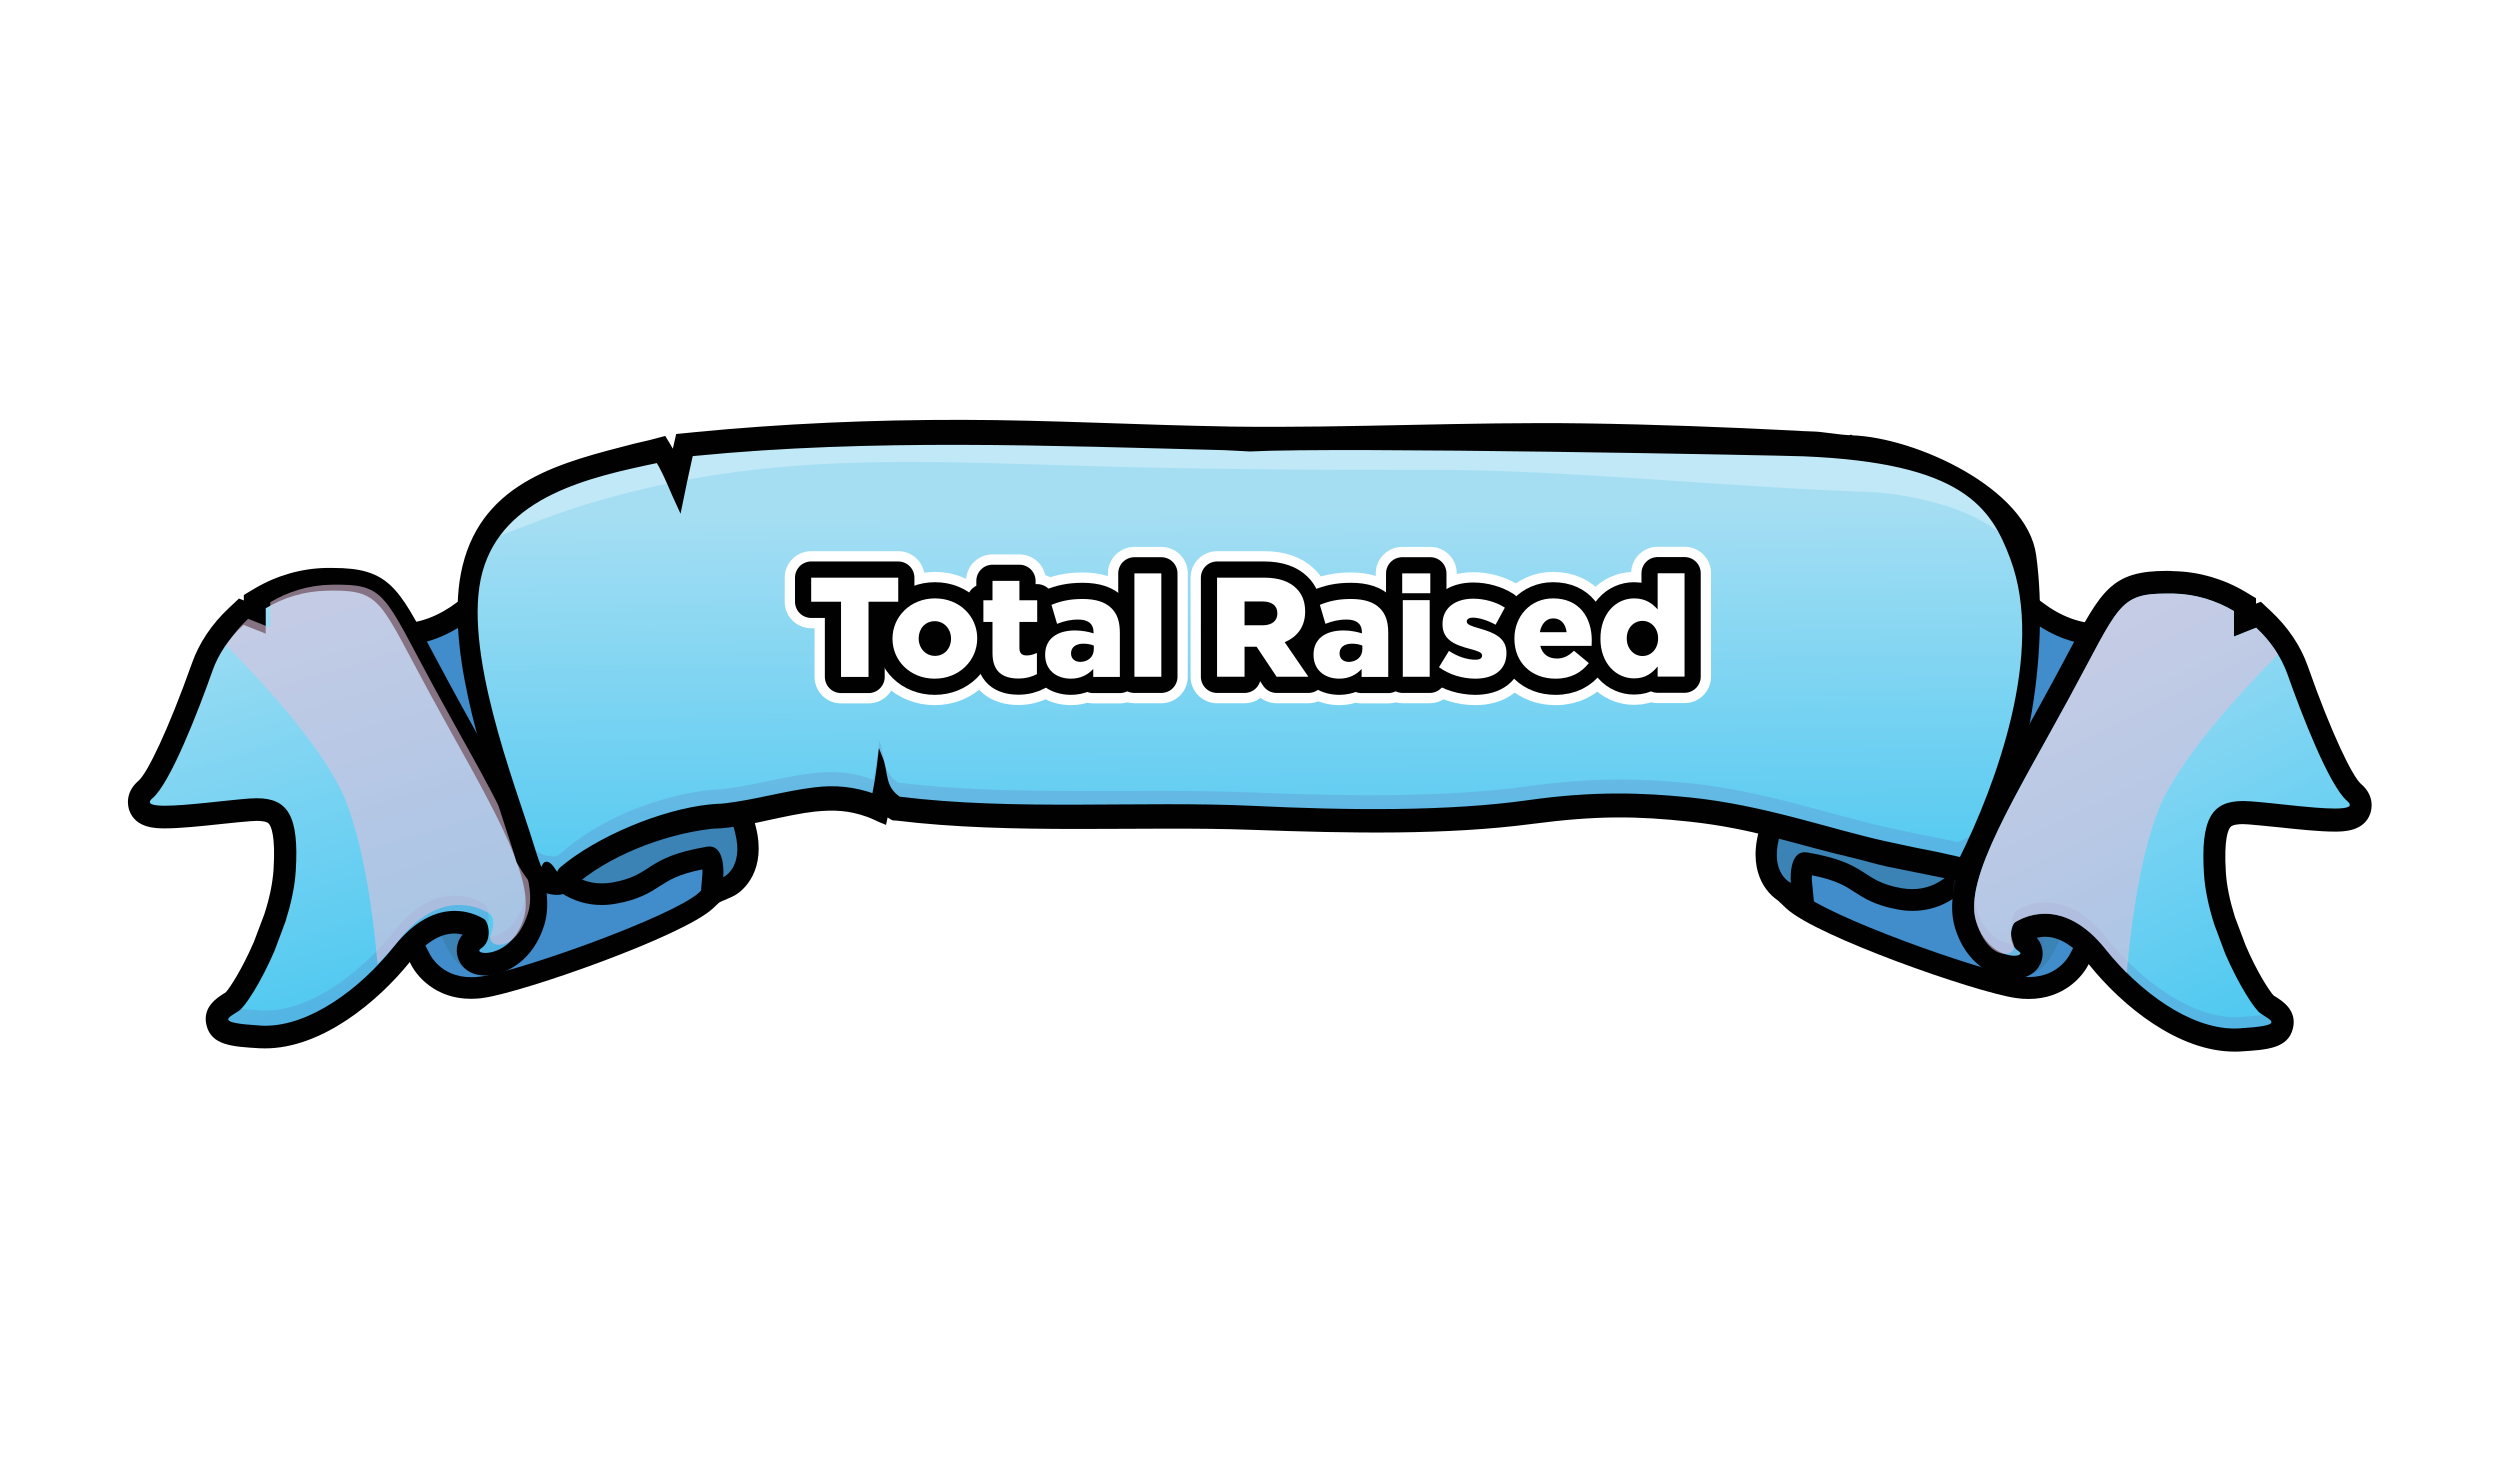 <?xml version="1.0" encoding="utf-8"?>
<!-- Generator: Adobe Illustrator 25.2.1, SVG Export Plug-In . SVG Version: 6.00 Build 0)  -->
<svg version="1.1" id="Layer_1" xmlns="http://www.w3.org/2000/svg" xmlns:xlink="http://www.w3.org/1999/xlink" x="0px" y="0px"
	 viewBox="0 0 1700 1000" style="enable-background:new 0 0 1700 1000;" xml:space="preserve">
<style type="text/css">
	.total-raised-covid-st0{fill:#418CCB;}
	.total-raised-covid-st1{fill:#010101;}
	.total-raised-covid-st2{fill:#3B82B5;}
	.total-raised-covid-st3{fill="url(#SVGID_1_)";}
	.total-raised-covid-st4{opacity:0.18;fill:#5D5EAA;}
	.total-raised-covid-st5{fill="url(#SVGID_2_)";}
	.total-raised-covid-st6{filter:url(#Adobe_OpacityMaskFilter);}
	.total-raised-covid-st7{filter:url(#Adobe_OpacityMaskFilter_1_);}
	.total-raised-covid-st8{mask:url(#SVGID_3_);fill="url(#SVGID_4_)";}
	.total-raised-covid-st9{opacity:0.59;}
	.total-raised-covid-st10{filter:url(#Adobe_OpacityMaskFilter_2_);}
	.total-raised-covid-st11{filter:url(#Adobe_OpacityMaskFilter_3_);}
	.total-raised-covid-st12{mask:url(#SVGID_5_);fill="url(#SVGID_6_)";}
	.total-raised-covid-st13{fill:#E1C1DC;}
	.total-raised-covid-st14{filter:url(#Adobe_OpacityMaskFilter_4_);}
	.total-raised-covid-st15{filter:url(#Adobe_OpacityMaskFilter_5_);}
	.total-raised-covid-st16{mask:url(#SVGID_7_);fill="url(#SVGID_8_)";}
	.total-raised-covid-st17{filter:url(#Adobe_OpacityMaskFilter_6_);}
	.total-raised-covid-st18{filter:url(#Adobe_OpacityMaskFilter_7_);}
	.total-raised-covid-st19{mask:url(#SVGID_9_);fill="url(#SVGID_10_)";}
	.total-raised-covid-st20{fill="url(#SVGID_11_)";}
	.total-raised-covid-st21{opacity:0.3;fill:#FFFFFF;}
	.total-raised-covid-st22{fill:#010101;stroke:#010101;stroke-width:3;stroke-miterlimit:10;}
	.total-raised-covid-st23{fill:none;stroke:#FFFFFF;stroke-width:36;stroke-linecap:round;stroke-linejoin:round;stroke-miterlimit:10;}
	.total-raised-covid-st24{fill:#F8ECD9;stroke:#010101;stroke-width:22;stroke-linecap:round;stroke-linejoin:round;stroke-miterlimit:10;}
	.total-raised-covid-st25{fill:#FFFFFF;}
</style>
<g>
	<g>
		<g>
			<g>
				<path class="total-raised-covid-st0" d="M320.4,671.9c-24.4,0-33.7-17.8-35.1-20.7L273,627.6l-0.2-0.8c-50.3-190.5-43.9-199.1-41.5-202.3
					c1.5-2.1,3.8-3.2,6.3-3.2c1.2,0,3,0.3,5,1.7c5.6,4.1,16.2,8.5,29.3,8.5c14.9,0,29.6-5.4,43.6-16c36-27.3,94.7-47.8,97.2-48.7
					l5.8-2l2.9,5.5c1,1.8,23.7,46.2,49.6,134.8c4.3,14.6,7.9,26.6,10.9,36.6l0.2,0.8c14.9,49.4,16.2,53.4-0.7,68.9l-1.2,1.1
					c-19.3,17.7-125.1,54.9-151.7,58.9C325.6,671.7,322.9,671.9,320.4,671.9L320.4,671.9z"/>
				<g>
					<path class="total-raised-covid-st1" d="M414.9,373.6c0,0,23.1,44.5,49.1,133.5c4.3,14.6,7.9,26.7,11,36.7c15.5,51.1,15.1,49.5,0.4,63.1
						c-17.6,16.2-120.9,53-148,57.1c-2.5,0.4-4.8,0.5-7,0.5c-21.6,0-28.6-16.6-28.6-16.6l-12-23c0,0-51.8-196.2-42.2-196.2
						c0.2,0,0.5,0.1,0.8,0.3c6.6,4.9,18.6,9.8,33.4,9.8c14,0,30.6-4.4,47.9-17.5C355.2,394.3,414.9,373.6,414.9,373.6 M421.8,355.6
						l-11.6,4c-2.5,0.9-62.3,21.7-99.2,49.8c-12.8,9.7-26,14.6-39.3,14.6c-11.4,0-20.4-3.7-25.1-7.1c-2.7-2-5.9-3.1-9.1-3.1
						c-4.7,0-9.1,2.2-12,6.1c-5,6.8-8.3,11.2,16.3,113.8c11.4,47.5,23.8,94.5,23.9,94.9l0.4,1.6l0.8,1.5l11.8,22.6
						c4.3,9.6,17.6,24.9,41.5,24.9c2.9,0,6-0.2,9-0.7c27.9-4.2,135-41.8,155.5-60.7l1.2-1.1c20.3-18.6,18-26.4,2.8-76.6l-0.3-0.8
						c-3.3-10.7-6.8-22.4-10.9-36.6c-26.1-89.4-49.2-134.3-50.2-136.2L421.8,355.6L421.8,355.6z"/>
				</g>
			</g>
			<g>
				<path class="total-raised-covid-st2" d="M484.7,595.7c0.5-5.6-0.7-11.9-2-12.7c-0.2,0-0.3,0-0.5,0c-0.2,0-0.4,0-0.5,0c-22.1,3.7-29.6,8.6-37,13.4
					c-6.4,4.1-13.1,8.4-27.1,10.9c-2.9,0.5-5.7,0.8-8.4,0.8c0,0,0,0,0,0c-41.7,0-53.9-55.2-54.3-57.5c-1.5-5.8-0.4-12.2,3.2-18.1
					c18.7-30.6,109.1-49.1,119.3-51.1l6.4-1.3l1.8,6.5c0.2,0.5,15.3,54.2,21.3,77.9c7.5,29.8-11.4,38.5-12.2,38.8l-11.2,4.9
					L484.7,595.7z"/>
				<path class="total-raised-covid-st1" d="M478.7,488.6c0,0,15.2,53.8,21.2,77.7c6,24-8.1,30.2-8.1,30.2s2-20.9-9.5-20.9c-0.6,0-1.2,0.1-1.8,0.2
					c-42.5,7.2-35.9,19.3-64.1,24.3c-2.5,0.4-4.9,0.6-7.2,0.6c-36.4,0-47.3-51.7-47.3-51.7C352.7,513.4,478.7,488.6,478.7,488.6
					 M488.8,471.5L476,474c-17.2,3.4-104.2,21.9-124.1,54.5c-4.6,7.6-6,15.9-4,23.9c0.5,2.4,3.8,16.1,11.5,29.8
					c12.2,21.7,29.5,33.2,49.8,33.2c3.2,0,6.4-0.3,9.7-0.9c15.4-2.7,23-7.6,29.7-11.9c6.4-4.1,12.5-8.1,29-11.4
					c0.1,1.3,0.1,2.6,0,3.7l-2.1,24.6l22.1-9.6c8.8-3.9,23.6-18.8,16.4-47.5c-6-23.9-20.7-76-21.4-78.2L488.8,471.5L488.8,471.5z"/>
			</g>
			<path class="total-raised-covid-st2" d="M313.2,593.4c3.9-0.3,31.7,3,33.7,12l5.9,34.3c0,0-0.1,0.1-0.3,0.2c-1.3,0.7-6.5,3-21,1.7
				c-17.1-1.5-19.3,7-17.8,11.4c1.5,4.4,6.8,7.1,6.8,7.1s-8.2,0.1-16.2-15.1c-8-15.3-12.9-26.7-12.9-26.7S309.3,593.7,313.2,593.4z"
				/>
			<g>
				<linearGradient id="SVGID_1_" gradientUnits="userSpaceOnUse" x1="159.603" y1="347.961" x2="260.1" y2="674.135">
					<stop  offset="9.688428e-02" style="stop-color:#A5DEF3"/>
					<stop  offset="1" style="stop-color:#51C9F1"/>
				</linearGradient>
				<path class="total-raised-covid-st3" fill="url(#SVGID_1_)" d="M180.5,705.3c-1.2,0-2.5,0-3.7-0.1c-19.1-1.2-27-2.4-28.8-9.9c-1.6-6.8,4.2-10.4,8.4-13.1l2.1-1.3
					c2.7-2.1,12.6-17,21.5-37.5l7.3-19.5c3.7-11.5,5.9-22.4,6.5-32c1.2-19.8-0.5-31.9-5.2-37.1c-1.7-1.8-4.9-4.3-13.8-4.3
					c-1.5,0-3,0.1-4.6,0.2c-5.6,0.4-12.7,1.2-20.1,2c-13.8,1.5-28,3-37.8,3c0,0-0.1,0-0.1,0c-5.5,0-14.7,0-17.2-7.2
					c-0.8-2.3-1.4-7,4-11.6c7.8-6.7,23.3-40.2,38.5-83.4c4.4-12.5,12.4-24.3,23.1-34.3l3.4-3.2l9.2,3.6v-10.5l3.8-2.2
					c13.8-8.2,29.3-12.6,44.9-12.9c1.5,0,3,0,4.4,0c33.1,0,38.4,10,60.7,52.1c3.6,6.8,7.6,14.4,12.4,23.2
					c5.5,10.2,11.1,20.2,16.5,29.9c31.1,55.9,55.6,100,47.3,127.5c-6.9,23-24.1,29.1-33.2,29.1c-8.5,0-10.8-4.9-11.4-7
					c-0.9-3.1-0.2-7.4,4.3-10.3c0.6-0.4,1.2-1,1.6-2.5c0.4-1.9,0-3.9-0.3-4.9c-3.5-1.9-8.8-3.9-15.1-3.9c-12.2,0-24.2,7.2-35.5,21.4
					C251.9,676,215.9,705.3,180.5,705.3z"/>
				<g>
					<path class="total-raised-covid-st4" d="M371.5,593.3c-4.8,1.5-9.7,2.9-14.5,4.4c0.8,6.1,0.6,11.6-0.8,16.3c-5.6,18.7-19.2,23.7-26.1,23.7
						c-3.7,0-5.5-1.4-3.1-3c8.2-5.2,5.3-18.2,2.1-20.1c-5.3-3.1-12.1-5.5-19.9-5.5c-12.2,0-26.7,5.9-41.3,24.2
						c-23.1,29-57.2,53.9-87.5,53.9c-1.1,0-2.2,0-3.2-0.1c-31.1-1.9-22.4-5-14.8-10c2-1.3,5.4-5.6,9.4-12c-3,0.2-6.1,0.3-9.1,0.5
						c-6.5,7.2-12.3,15.1-17.9,23c-0.8,1.1-1.7,1.8-2.7,2.1c5,10,18.1,10.9,34.3,11.8c1.4,0.1,2.7,0.1,4.1,0.1
						c38,0,76.1-30.8,99.1-59.5c9.8-12.3,19.8-18.6,29.7-18.6c2,0,3.9,0.3,5.6,0.7c-3.6,4.2-4.9,9.8-3.4,15.2
						c1.7,6.1,7.5,12.6,18.6,12.6c14.9,0,33.2-10.7,40.4-34.6C372.8,611.1,373,602.6,371.5,593.3z"/>
				</g>
				<path class="total-raised-covid-st1" d="M226.4,401.6c33.3,0,32.3,8.3,66.6,71.3c35.7,65.7,71.9,122.6,63.2,151.4C350.5,643,337,648,330.1,648
					c-3.7,0-5.5-1.4-3.1-3c8.2-5.2,5.3-18.2,2.1-20.1c-5.3-3.1-12.1-5.5-19.9-5.5c-12.2,0-26.7,5.9-41.3,24.2
					c-23.1,29-57.2,53.9-87.5,53.9c-1.1,0-2.2,0-3.2-0.1c-31.1-1.9-22.4-5-14.8-10c4.3-2.8,15.1-19.5,24.3-40.9l7.4-19.8
					c3.6-11.4,6.3-23.2,7-34.3c2.4-37.7-5.4-49.6-26.5-49.6c-1.6,0-3.3,0.1-5.1,0.2c-15.7,1.2-42.6,4.9-57.3,4.9
					c-8.6,0-13-1.3-8.5-5.1c12.2-10.4,31.1-59.2,40.8-86.7c3.9-11.2,11.3-22.1,21.1-31.2l15.1,6v-17.3c11.9-7.1,26-11.6,41.3-11.9
					C223.6,401.6,225,401.6,226.4,401.6 M226.4,386.2c-1.4,0-3,0-4.5,0c-16.9,0.3-33.7,5.1-48.6,13.9l-7.5,4.5v3.7l-3.3-1.3
					l-6.8,6.4c-11.6,10.8-20.3,23.8-25.1,37.4C114.2,497,100,526,94.2,530.9c-9.5,8.1-7.2,17.5-6.3,20.1
					c4.3,12.3,18.3,12.3,24.3,12.3c10.1,0,24.6-1.5,38.5-3c7.4-0.8,14.4-1.5,19.8-1.9c1.4-0.1,2.7-0.2,4-0.2c2.5,0,6.8,0.2,8.3,1.9
					c1.4,1.6,4.7,7.8,3.2,31.3c-0.6,8.9-2.6,19-6.2,30.1l-7.2,19.1c-7.9,18.2-16.2,31.1-19.1,34.2c-0.4,0.3-0.9,0.5-1.3,0.8
					c-4.4,2.8-14.8,9.2-11.8,21.5c3.3,13.8,17.6,14.6,35.7,15.7c1.4,0.1,2.7,0.1,4.1,0.1c38,0,76.1-30.8,99.1-59.5
					c9.8-12.3,19.8-18.6,29.7-18.6c2,0,3.9,0.3,5.6,0.7c-3.6,4.2-4.9,9.8-3.4,15.2c1.7,6.1,7.5,12.6,18.6,12.6
					c14.9,0,33.2-10.7,40.4-34.6c9.2-30.7-16-76.1-48-133.7c-5.4-9.7-10.9-19.6-16.4-29.8c-4.7-8.7-8.8-16.4-12.4-23.1
					C270.9,399.2,264,386.2,226.4,386.2L226.4,386.2z"/>
			</g>
			<g>
				<path class="total-raised-covid-st0" d="M1379.5,671.9c-2.6,0-5.3-0.2-8-0.6c-26.6-4-132.5-41.1-151.7-58.9l-1.2-1.1c-16.9-15.5-15.7-19.5-0.7-68.8
					l0.3-0.8c3.1-10.2,6.7-22.2,10.9-36.6c25.9-88.7,48.7-133,49.6-134.8l2.9-5.5l5.8,2c2.5,0.9,61.2,21.4,97.2,48.7
					c14,10.6,28.7,16,43.6,16c13.1,0,23.7-4.4,29.3-8.5c1.9-1.4,3.7-1.7,5-1.7c2.5,0,4.8,1.2,6.3,3.2c2.4,3.2,8.8,11.8-41.5,202.3
					l-0.2,0.8l-12.3,23.6C1413.2,654.1,1403.9,671.9,1379.5,671.9z"/>
				<g>
					<path class="total-raised-covid-st1" d="M1285,373.6c0,0,59.7,20.7,95.2,47.6c17.2,13.1,33.8,17.5,47.9,17.5c14.9,0,26.8-5,33.4-9.8
						c0.3-0.2,0.5-0.3,0.8-0.3c9.6,0-42.2,196.2-42.2,196.2l-12,23c0,0-7,16.6-28.6,16.6c-2.2,0-4.5-0.2-7-0.5
						c-27.1-4-130.4-40.9-148-57.1c-14.7-13.5-15.1-12,0.4-63.1c3-10,6.7-22.1,11-36.7C1261.9,418.1,1285,373.6,1285,373.6
						 M1278,355.6l-5.7,11.1c-1,1.9-24,46.8-50.2,136.2c-4.2,14.3-7.8,26.1-10.8,36l-0.2,0.5l-0.2,0.8
						c-15.2,50.2-17.5,57.9,2.8,76.6l1.2,1.1c20.5,18.9,127.6,56.5,155.5,60.7c3.1,0.5,6.1,0.7,9,0.7c24,0,37.2-15.3,41.5-24.9
						l11.8-22.6l0.8-1.5l0.4-1.6c0.1-0.5,12.5-47.5,23.9-94.9c24.7-102.6,21.4-107.1,16.3-113.8c-2.9-3.9-7.3-6.1-12-6.1
						c-3.2,0-6.4,1.1-9.1,3.1c-4.6,3.4-13.7,7.1-25.1,7.1c-13.3,0-26.6-4.9-39.3-14.6c-36.9-28-96.7-48.9-99.2-49.8L1278,355.6
						L1278,355.6z"/>
				</g>
			</g>
			<g>
				<path class="total-raised-covid-st2" d="M1215,607.2c-0.8-0.4-19.7-9-12.2-38.8c6-23.8,21.1-77.4,21.3-78l1.8-6.5l6.4,1.3
					c10.2,2,100.6,20.6,119.3,51.1c3.6,5.9,4.7,12.3,3.1,18.4c-0.4,2-12.5,57.2-54.3,57.2c-2.7,0-5.6-0.3-8.4-0.8
					c-14-2.5-20.7-6.7-27.1-10.9c-7.3-4.7-14.9-9.6-37-13.4c-0.2,0-0.4-0.1-0.7-0.1c-1.7,0.8-2.9,7.2-2.3,12.8l1.1,12.4L1215,607.2z
					"/>
				<path class="total-raised-covid-st1" d="M1230.9,492.5c0,0,126,24.8,116.8,60.4c0,0-10.9,51.7-47.3,51.7c-2.3,0-4.7-0.2-7.2-0.6
					c-28.2-4.9-21.6-17.1-64.1-24.3c-0.6-0.1-1.3-0.2-1.8-0.2c-11.5,0-9.5,20.9-9.5,20.9s-14.1-6.2-8.1-30.2
					C1215.7,546.3,1230.9,492.5,1230.9,492.5 M1220.8,475.4l-3.7,12.9c-0.6,2.2-15.3,54.3-21.4,78.2c-7.2,28.7,7.6,43.6,16.4,47.5
					l22.4,9.8l-2.4-24.9c-0.1-1.1-0.1-2.4,0-3.7c16.5,3.3,22.6,7.2,29,11.4c6.7,4.3,14.3,9.2,29.7,11.9c3.3,0.6,6.5,0.9,9.7,0.9
					c20.3,0,37.5-11.5,49.8-33.2c7.7-13.7,11-27.3,11.5-29.8c2-8.1,0.6-16.4-4-23.9c-19.9-32.5-106.8-51.1-124.1-54.5L1220.8,475.4
					L1220.8,475.4z"/>
			</g>
			<path class="total-raised-covid-st2" d="M1387.7,595.4c-3.9-0.3-31.7,3-33.7,12l-5.9,34.3c0,0,0.1,0.1,0.3,0.2c1.3,0.7,6.5,3,21,1.7
				c17.1-1.5,19.3,7,17.8,11.4c-1.5,4.4-6.8,7.1-6.8,7.1s8.2,0.1,16.2-15.1c8-15.3,12.9-26.7,12.9-26.7S1391.6,595.7,1387.7,595.4z"
				/>
			<g>
				<linearGradient id="SVGID_2_" gradientUnits="userSpaceOnUse" x1="1374.242" y1="388.364" x2="1521.788" y2="690.482">
					<stop  offset="9.688428e-02" style="stop-color:#A5DEF3"/>
					<stop  offset="1" style="stop-color:#51C9F1"/>
				</linearGradient>
				<path class="total-raised-covid-st5" fill="url(#SVGID_2_)" d="M1519.4,707.3c-35.4,0-71.4-29.3-93.3-56.7c-11.3-14.2-23.3-21.4-35.5-21.4c-6.3,0-11.5,2-15.1,3.9
					c-0.4,1-0.7,3-0.3,4.9c0.3,1.5,1,2.1,1.6,2.5c4.5,2.9,5.2,7.2,4.3,10.3c-0.6,2.1-2.9,7-11.4,7c-9.1,0-26.3-6.1-33.2-29.1
					c-8.3-27.5,16.3-71.6,47.3-127.5c5.4-9.7,10.9-19.7,16.5-29.9c4.8-8.7,8.8-16.4,12.4-23.2c22.3-42.1,27.6-52.1,60.7-52.1
					c1.4,0,2.9,0,4.4,0c15.6,0.3,31.1,4.7,44.9,12.9l3.8,2.2v10.5l9.2-3.6l3.4,3.2c10.7,10,18.7,21.9,23.1,34.3
					c15.2,43.2,30.7,76.7,38.5,83.4c5.4,4.6,4.8,9.2,4,11.6c-2.5,7.2-11.8,7.2-17.3,7.2c-9.8,0-24-1.5-37.8-3
					c-7.4-0.8-14.5-1.5-20.1-2c-1.6-0.1-3.1-0.2-4.6-0.2c-8.8,0-12.1,2.5-13.8,4.3c-4.7,5.2-6.4,17.3-5.2,37.1
					c0.6,9.6,2.8,20.5,6.6,32.4l7.3,19.5c8.7,20.2,18.6,35,21.4,37.2l2,1.2c4.2,2.6,10,6.3,8.4,13.1c-1.8,7.5-9.8,8.7-28.8,9.9
					C1521.8,707.3,1520.6,707.3,1519.4,707.3C1519.4,707.3,1519.4,707.3,1519.4,707.3z"/>
				<path class="total-raised-covid-st4" d="M1328.9,597.8c4.8,1.5,9.7,2.9,14.5,4.4c-0.8,6.1-0.6,11.6,0.8,16.3c5.6,18.7,19.2,23.7,26.1,23.7
					c3.7,0,5.5-1.4,3.1-3c-8.2-5.2-5.3-18.2-2.1-20.1c5.3-3.1,12.1-5.5,19.9-5.5c12.2,0,26.7,5.9,41.3,24.2
					c23.1,29,57.2,53.9,87.5,53.9c1.1,0,2.2,0,3.2-0.1c31.1-1.9,22.4-5,14.8-10c-2-1.3-5.4-5.6-9.4-12c3,0.2,6.1,0.3,9.1,0.5
					c6.5,7.2,12.3,15.1,17.9,23c0.8,1.1,1.7,1.8,2.7,2.1c-5,10-18.1,10.9-34.3,11.8c-1.4,0.1-2.7,0.1-4.1,0.1
					c-38,0-76.1-30.8-99.1-59.5c-9.8-12.3-19.8-18.6-29.7-18.6c-2,0-3.9,0.3-5.6,0.7c3.6,4.2,4.9,9.8,3.4,15.2
					c-1.7,6.1-7.5,12.6-18.6,12.6c-14.9,0-33.2-10.7-40.4-34.6C1327.6,615.5,1327.4,607.1,1328.9,597.8z"/>
				<path class="total-raised-covid-st1" d="M1473.5,403.6c1.4,0,2.8,0,4.3,0c15.3,0.3,29.3,4.8,41.3,11.9v17.3l15.1-6c9.8,9.1,17.1,20.1,21.1,31.2
					c9.7,27.5,28.5,76.3,40.8,86.7c4.5,3.9,0.1,5.1-8.5,5.1c-14.7,0-41.6-3.8-57.3-4.9c-1.8-0.1-3.5-0.2-5.1-0.2
					c-21.1,0-28.9,11.9-26.5,49.6c0.7,11.1,3.4,23,7,34.3l7.4,19.8c9.2,21.3,20,38.1,24.3,40.9c7.6,5,16.3,8.1-14.8,10
					c-1.1,0.1-2.2,0.1-3.2,0.1c-30.3,0-64.4-24.9-87.5-53.9c-14.6-18.3-29.1-24.2-41.3-24.2c-7.8,0-14.6,2.4-19.9,5.5
					c-3.2,1.8-6.1,14.9,2.1,20.1c2.4,1.5,0.6,3-3.1,3c-6.9,0-20.4-5-26-23.7c-8.7-28.8,27.5-85.7,63.2-151.4
					C1441.2,411.9,1440.2,403.6,1473.5,403.6 M1473.5,388.2L1473.5,388.2c-37.6,0-44.5,13-67.3,56.1c-3.6,6.7-7.6,14.4-12.4,23.1
					c-5.5,10.2-11.1,20.1-16.4,29.8c-32,57.5-57.3,103-48,133.7c7.2,23.9,25.5,34.6,40.4,34.6c11.1,0,16.9-6.5,18.6-12.6
					c1.5-5.5,0.2-11-3.4-15.2c1.7-0.4,3.6-0.7,5.6-0.7c9.9,0,19.9,6.3,29.7,18.6c23,28.8,61.1,59.5,99.1,59.5c1.4,0,2.8,0,4.1-0.1
					c18.1-1.1,32.4-2,35.7-15.7c3-12.3-7.4-18.8-11.8-21.5c-0.4-0.3-0.9-0.5-1.3-0.8c-2.9-3.1-11.3-15.9-19.1-34.2l-7.2-19.1
					c-3.5-11.1-5.6-21.2-6.2-30.1c-1.5-23.5,1.7-29.7,3.2-31.3c1.5-1.6,5.8-1.9,8.3-1.9c1.3,0,2.6,0.1,4,0.2
					c5.5,0.4,12.4,1.2,19.9,1.9c14,1.5,28.4,3,38.5,3c6,0,20,0,24.3-12.3c0.9-2.7,3.2-12-6.3-20.1c-5.7-4.9-20-33.9-36.2-80.1
					c-4.8-13.7-13.5-26.6-25.1-37.4l-6.8-6.4l-3.3,1.3v-3.7l-7.5-4.5c-14.9-8.8-31.7-13.6-48.5-13.9
					C1476.4,388.2,1474.9,388.2,1473.5,388.2L1473.5,388.2z"/>
			</g>
			<defs>
				<filter id="Adobe_OpacityMaskFilter" filterUnits="userSpaceOnUse" x="1342.4" y="403.6" width="206.6" height="258">
					<feFlood  style="flood-color:white;flood-opacity:1" result="back"/>
					<feBlend  in="SourceGraphic" in2="back" mode="normal"/>
				</filter>
			</defs>
			<mask maskUnits="userSpaceOnUse" x="1342.4" y="403.6" width="206.6" height="258" id="SVGID_3_">
				<g class="total-raised-covid-st6">
					<defs>
						<filter id="Adobe_OpacityMaskFilter_1_" filterUnits="userSpaceOnUse" x="1342.4" y="403.6" width="206.6" height="258">
							<feFlood  style="flood-color:white;flood-opacity:1" result="back"/>
							<feBlend  in="SourceGraphic" in2="back" mode="normal"/>
						</filter>
					</defs>
					<mask maskUnits="userSpaceOnUse" x="1342.4" y="403.6" width="206.6" height="258" id="SVGID_3_">
						<g class="total-raised-covid-st7">
						</g>
					</mask>
					<linearGradient id="SVGID_4_" gradientUnits="userSpaceOnUse" x1="1387.226" y1="472.604" x2="1469.58" y2="563.694">
						<stop  offset="0" style="stop-color:#FFFFFF"/>
						<stop  offset="1" style="stop-color:#000000"/>
					</linearGradient>
					<path class="total-raised-covid-st8" fill="url(#SVGID_4_)" d="M1370.7,626.9c13.6-7.9,37.2-11.3,61.2,18.8c4.4,5.5,9.2,10.9,14.3,15.9c2.4-27.8,8.1-75.9,21.2-110
						c13-33.7,55-79.7,81.6-106.6c-3.9-6.5-8.9-12.6-14.8-18.1l-15.1,6v-17.3c-11.9-7.1-26-11.6-41.3-11.9
						c-37.7-0.6-35.2,5.6-70.9,71.3c-35.7,65.7-71.9,122.6-63.2,151.4c8.7,28.8,28.5,24.4,25.5,15.6
						C1366.1,633.2,1367.5,628.8,1370.7,626.9z"/>
				</g>
			</mask>
			<g class="total-raised-covid-st9">
				<defs>
					<filter id="Adobe_OpacityMaskFilter_2_" filterUnits="userSpaceOnUse" x="1342.4" y="403.6" width="206.6" height="258">
						<feFlood  style="flood-color:white;flood-opacity:1" result="back"/>
						<feBlend  in="SourceGraphic" in2="back" mode="normal"/>
					</filter>
				</defs>
				<mask maskUnits="userSpaceOnUse" x="1342.4" y="403.6" width="206.6" height="258" id="SVGID_5_">
					<g class="total-raised-covid-st10">
						<defs>
							<filter id="Adobe_OpacityMaskFilter_3_" filterUnits="userSpaceOnUse" x="1342.4" y="403.6" width="206.6" height="258">
								<feFlood  style="flood-color:white;flood-opacity:1" result="back"/>
								<feBlend  in="SourceGraphic" in2="back" mode="normal"/>
							</filter>
						</defs>
						<mask maskUnits="userSpaceOnUse" x="1342.4" y="403.6" width="206.6" height="258" id="SVGID_5_">
							<g class="total-raised-covid-st11">
							</g>
						</mask>
						<linearGradient id="SVGID_6_" gradientUnits="userSpaceOnUse" x1="1387.226" y1="472.604" x2="1469.58" y2="563.694">
							<stop  offset="0" style="stop-color:#FFFFFF"/>
							<stop  offset="1" style="stop-color:#000000"/>
						</linearGradient>
						<path class="total-raised-covid-st12" fill="url(#SVGID_6_)" d="M1370.7,626.9c13.6-7.9,37.2-11.3,61.2,18.8c4.4,5.5,9.2,10.9,14.3,15.9c2.4-27.8,8.1-75.9,21.2-110
							c13-33.7,55-79.7,81.6-106.6c-3.9-6.5-8.9-12.6-14.8-18.1l-15.1,6v-17.3c-11.9-7.1-26-11.6-41.3-11.9
							c-37.7-0.6-35.2,5.6-70.9,71.3c-35.7,65.7-71.9,122.6-63.2,151.4c8.7,28.8,28.5,24.4,25.5,15.6
							C1366.1,633.2,1367.5,628.8,1370.7,626.9z"/>
					</g>
				</mask>
				<path class="total-raised-covid-st13" d="M1370.7,626.9c13.6-7.9,37.2-11.3,61.2,18.8c4.4,5.5,9.2,10.9,14.3,15.9c2.4-27.8,8.1-75.9,21.2-110
					c13-33.7,55-79.7,81.6-106.6c-3.9-6.5-8.9-12.6-14.8-18.1l-15.1,6v-17.3c-11.9-7.1-26-11.6-41.3-11.9
					c-37.7-0.6-35.2,5.6-70.9,71.3c-35.7,65.7-71.9,122.6-63.2,151.4c8.7,28.8,28.5,24.4,25.5,15.6
					C1366.1,633.2,1367.5,628.8,1370.7,626.9z"/>
			</g>
			<defs>
				<filter id="Adobe_OpacityMaskFilter_4_" filterUnits="userSpaceOnUse" x="153.9" y="397.5" width="206.6" height="258">
					<feFlood  style="flood-color:white;flood-opacity:1" result="back"/>
					<feBlend  in="SourceGraphic" in2="back" mode="normal"/>
				</filter>
			</defs>
			<mask maskUnits="userSpaceOnUse" x="153.9" y="397.5" width="206.6" height="258" id="SVGID_7_">
				<g class="total-raised-covid-st14">
					<defs>
						<filter id="Adobe_OpacityMaskFilter_5_" filterUnits="userSpaceOnUse" x="153.9" y="397.5" width="206.6" height="258">
							<feFlood  style="flood-color:white;flood-opacity:1" result="back"/>
							<feBlend  in="SourceGraphic" in2="back" mode="normal"/>
						</filter>
					</defs>
					<mask maskUnits="userSpaceOnUse" x="153.9" y="397.5" width="206.6" height="258" id="SVGID_7_">
						<g class="total-raised-covid-st15">
						</g>
					</mask>
					
						<linearGradient id="SVGID_8_" gradientUnits="userSpaceOnUse" x1="1874.984" y1="466.429" x2="1957.337" y2="557.519" gradientTransform="matrix(-1 0 0 1 2190.622 0)">
						<stop  offset="0" style="stop-color:#FFFFFF"/>
						<stop  offset="1" style="stop-color:#000000"/>
					</linearGradient>
					<path class="total-raised-covid-st16" fill="url(#SVGID_8_)" d="M332.2,620.8c-13.6-7.9-37.2-11.3-61.2,18.8c-4.4,5.5-9.2,10.9-14.3,15.9c-2.4-27.8-8.1-75.9-21.2-110
						c-13-33.7-55-79.7-81.6-106.6c3.9-6.5,8.9-12.6,14.8-18.1l15.1,6v-17.3c11.9-7.1,26-11.6,41.3-11.9
						c37.7-0.6,35.2,5.6,70.9,71.3c35.7,65.7,71.9,122.6,63.2,151.4c-8.7,28.8-28.5,24.4-25.5,15.6
						C336.8,627,335.3,622.6,332.2,620.8z"/>
				</g>
			</mask>
			<g class="total-raised-covid-st9">
				<defs>
					<filter id="Adobe_OpacityMaskFilter_6_" filterUnits="userSpaceOnUse" x="153.9" y="397.5" width="206.6" height="258">
						<feFlood  style="flood-color:white;flood-opacity:1" result="back"/>
						<feBlend  in="SourceGraphic" in2="back" mode="normal"/>
					</filter>
				</defs>
				<mask maskUnits="userSpaceOnUse" x="153.9" y="397.5" width="206.6" height="258" id="SVGID_9_">
					<g class="total-raised-covid-st17">
						<defs>
							<filter id="Adobe_OpacityMaskFilter_7_" filterUnits="userSpaceOnUse" x="153.9" y="397.5" width="206.6" height="258">
								<feFlood  style="flood-color:white;flood-opacity:1" result="back"/>
								<feBlend  in="SourceGraphic" in2="back" mode="normal"/>
							</filter>
						</defs>
						<mask maskUnits="userSpaceOnUse" x="153.9" y="397.5" width="206.6" height="258" id="SVGID_9_">
							<g class="total-raised-covid-st18">
							</g>
						</mask>
						
							<linearGradient id="SVGID_10_" gradientUnits="userSpaceOnUse" x1="1874.984" y1="466.429" x2="1957.337" y2="557.519" gradientTransform="matrix(-1 0 0 1 2190.622 0)">
							<stop  offset="0" style="stop-color:#FFFFFF"/>
							<stop  offset="1" style="stop-color:#000000"/>
						</linearGradient>
						<path class="total-raised-covid-st19" fill="url(#SVGID_10_)" d="M332.2,620.8c-13.6-7.9-37.2-11.3-61.2,18.8c-4.4,5.5-9.2,10.9-14.3,15.9c-2.4-27.8-8.1-75.9-21.2-110
							c-13-33.7-55-79.7-81.6-106.6c3.9-6.5,8.9-12.6,14.8-18.1l15.1,6v-17.3c11.9-7.1,26-11.6,41.3-11.9
							c37.7-0.6,35.2,5.6,70.9,71.3c35.7,65.7,71.9,122.6,63.2,151.4c-8.7,28.8-28.5,24.4-25.5,15.6
							C336.8,627,335.3,622.6,332.2,620.8z"/>
					</g>
				</mask>
				<path class="total-raised-covid-st13" d="M332.2,620.8c-13.6-7.9-37.2-11.3-61.2,18.8c-4.4,5.5-9.2,10.9-14.3,15.9c-2.4-27.8-8.1-75.9-21.2-110
					c-13-33.7-55-79.7-81.6-106.6c3.9-6.5,8.9-12.6,14.8-18.1l15.1,6v-17.3c11.9-7.1,26-11.6,41.3-11.9c37.7-0.6,35.2,5.6,70.9,71.3
					c35.7,65.7,71.9,122.6,63.2,151.4c-8.7,28.8-28.5,24.4-25.5,15.6C336.8,627,335.3,622.6,332.2,620.8z"/>
			</g>
		</g>
		<g>
			<g>
				<g>
					<g>
						<g>
							<linearGradient id="SVGID_11_" gradientUnits="userSpaceOnUse" x1="848.299" y1="318.473" x2="851.261" y2="601.396">
								<stop  offset="9.688428e-02" style="stop-color:#A5DEF3"/>
								<stop  offset="1" style="stop-color:#51C9F1"/>
							</linearGradient>
							<path class="total-raised-covid-st20" fill="url(#SVGID_11_)" d="M377.6,600.4c-10.3-0.9-15.3-9.4-19.7-17.5c-0.2-0.3-0.1-0.3-0.2-0.5c-0.1-0.2-0.1-0.3-0.2-0.5
								c-2.6-8.5-4.6-13.9-7.5-23.1c-15.2-48.1-40.9-121.7-28.7-171.4c13.3-54.6,65.8-65.6,112.2-77.8c4.8-1.2,8.1-1.7,12.6-3
								c1-0.3,2.4-0.6,3.5-0.9c0.6,1,1.6,2.6,2.1,3.5c3.3,5.8,6,11.6,8.6,17.6c1.4-6.6,2.7-12.9,4.2-19.6c0.3-1.2,0.7-3.1,1-4.4
								c1.8-0.2,4.7-0.5,6.4-0.6c60.9-6,121.5-8.6,182.7-8.4c59.7,0.1,119.7,3.6,179.5,4.6c1.2,0,3.6,0,4.8,0.1
								c79.2,1,158.9-3.2,237.9-2.3c48.9,0.6,96,2.3,144.9,5c8.4-0.6,29,3.4,36.1,3.3c40.9-0.4,114.4,35.3,120,74
								c9.4,65.5-5.2,159.6-42.8,210.6c-0.6,0.8-1.7,0.4-2.4,1.9c-13.6-2.9-35.4-7.2-47-9.6s-14.1-3.7-22.7-5.7
								c-40.9-9.6-69.3-20.3-113.7-25.1c-35.9-3.8-63.2-4.3-108.5,1.7c-57.5,7.6-122.4,6.2-188.9,3.9c-75.6-2.7-163,3.4-241.5-6.2
								c-0.3,0-1.7,0-1.6-0.1c0.1-0.1-0.6-0.4-0.8-0.5c-3.3-2.2-6-4.6-8.2-7.9c-0.6,2.9-1.3,5.9-1.9,8.8c-1.8-0.7-3.8-1.8-5.6-2.4
								c-13.2-4.8-24.3-5.6-38.6-4.1c-9.4,1-21.1,3.5-30.8,5.6c-9.7,2.1-19.5,4.2-29.4,5.3c-2.2,0.2-4.1,0.3-6.2,0.4
								c-1.5,0.1-2.8,0.1-4.4,0.3c-33.5,4-72.9,19-97.8,41.7C382.2,599.7,380.4,600.6,377.6,600.4z"/>
							<path class="total-raised-covid-st21" d="M1288,336.1c20.8,3,52.4,10.1,72.9,27.2c3.2,2.7,13.7,11.6,17.8,16.1c-12.3-46.1-75.3-71.1-123.1-75.7
								c-8.4-0.8-7.1-1.1-40-3s-93.5-4.3-140-4.7c-75.1-0.7-159.7,3.2-236.5,2.3c-1.2,0-4-0.1-5.2-0.1c-59.7-1-119.8-4.5-179.5-4.6
								c-61.2-0.1-121.8,2.4-182.7,8.4c-1.6,0.2-4.6,0.5-6.4,0.7c-0.3,1.3-0.7,3.2-1,4.4c-1.5,6.7-2.8,13-4.2,19.6
								c-2.6-6.1-5.3-11.8-8.6-17.6c-0.5-0.9-1.5-2.5-2.1-3.5c-1.1,0.3-2.5,0.6-3.5,0.9c-4.6,1.2-7.9,2-12.5,3.1
								c-40,9.6-84.9,20.8-106.6,59.9c30.4-11.7,49.6-20.2,81.9-29.5c112.9-32.3,209.8-26.6,331.6-23.1
								c71.1,2.1,150.7,2.8,231.7,2.6c92-0.2,199,11.5,295.3,14.9C1269.1,334.5,1277.6,334.6,1288,336.1z"/>
							<path class="total-raised-covid-st4" d="M1331.9,572.3c-0.1,0.2-0.2,0.4-0.4,0.4c-0.1,0.1-0.8-0.2-0.8-0.2c-0.1,0-2.3-0.4-0.5-0.1
								c-29.8-6.4-10.6-1.8-47.9-10s-83-24.7-133.4-29.8c-30.8-3.1-64.3-4.3-109.4,2c-54.2,7.6-123,7-187.1,4.3
								c-76.3-3.2-163.1,2.8-241.6-6.7c-11.6-7.9-8.4-17.5-12.9-28.6c-1,8.9-2.2,17.8-4,26.6c-13.4-4.9-26.5-6.2-40.6-4.5
								c-20.5,2.4-40.1,8.2-60.4,10.7c-2.1,0.3-3.8,0.3-5.9,0.5c-1.6,0.1-3,0.1-4.7,0.3c-34.9,4.1-75,19.6-101.2,43.3
								c-1.9,1.7-2.3,1.6-4.2,2c-1,0.2-1.4-0.3-2.3-0.3c-5.9-0.2-9.9-3.2-13.7-7.5c-1.8-2-3.3-4.4-4.9-6.6c-1.4,0.8-2.9,1.6-4.3,2.4
								c0.3,0.9,0.5,1.7,0.8,2.6c0.1,0.3,0.1,0.7,0.3,1.1s0.2,0.5,0.4,1c5.6,9.9,11.2,19.8,24.2,20.6c3.9,0.2,6.4-0.9,10.7-4.8
								c22.2-20,64.4-36.7,94.5-40.2c1.3-0.1,2.8-0.3,4.2-0.3c2.1-0.1,4.2-0.2,6.4-0.5c9.9-1.1,20.1-3.3,29.8-5.4
								c9.7-2.1,21.1-4.5,30.4-5.5c13.7-1.4,23.9-0.8,36.5,3.8c3.6,1.3,7.5,3.4,11.1,4.8c0.4-1.8,0.8-3.7,1.2-5.5
								c1,0.7,1.8,1.3,2.9,1.9c0.4,0.3,1.1,0.7,1.7,1c-0.2,0.1,1.9,0.1,2.4,0.2c78.8,9.8,166.7,3.3,242.6,6.3
								c66.8,2.7,132.1,3.8,190-3.9c44.9-6,72-5.5,107.5-1.7c44,4.6,72.4,15.4,112.5,24.9c8.5,2,13.3,3.8,22.1,5.6
								c0,0-1.1-0.2,0.3,0.1s-4.3-0.9,1.6,0.3c5.9,1.2,35.7,7.2,42.5,8.6c6.8,1.4,2.4,0.5,6.8,1.4c0.9-1.5,2.7-3.3,3.8-4.7
								c5.4-6.9,9.7-14.1,13.7-21.8C1346.2,565.2,1339.5,569.2,1331.9,572.3z"/>
						</g>
					</g>
				</g>
			</g>
			<path class="total-raised-covid-st22" d="M1226.6,308.8c108.2,4.5,128.4,34.5,141.9,70.9c23.8,63.9-9.9,154.4-34.9,204.8
				c-32.8-7.5-13.5-2.6-51.3-10.9c-37.9-8.3-83.2-24.8-133.8-29.9c-30.9-3.1-64.2-4.5-109.2,1.9c-54.2,7.7-122.9,7-186.9,3.9
				c-76.1-3.6-162.7,3.5-241.1-6.3c-11.6-7.8-8.3-17.5-12.8-28.5c-1,8.9-2.3,17.8-4.1,26.6c-13.4-4.8-26.5-6.2-40.5-4.4
				c-20.4,2.5-40.1,8.4-60.4,10.8c-2.1,0.3-3.9,0.4-5.9,0.4c-1.6,0.1-3.1,0.2-4.7,0.4c-32.7,3.3-76.8,21.8-101.3,42.7
				c-1.7,1.5-1.7,6.2-4.1,2.3c-12.7-20.3-3.9,20.5-16.3-19.7s-49-132.7-34.6-185.2c14.4-52.5,73.6-65.5,120.8-75.4
				c5.7,9.4,9.9,21,14.8,31.4c2.4-11.9,4.9-23.9,7.6-35.8c0.6-0.1,2-0.2,2.9-0.3c120-11.8,241.9-6.9,359.7-3.9
				c1.6,0,16.8,0.9,17.5,0.9C911.9,302.3,1208.1,308.1,1226.6,308.8 M1258.9,297.5c-8.7-0.3-20.6-2.6-26.4-2.6
				c-5.8-0.1-7.9-0.4-10.4-0.5c-49.2-2.5-96.3-4.3-145.3-5c-79-1.1-158.6,3.2-237.9,2.2c-1.2,0-3.6,0-4.8-0.1
				c-59.8-1-119.8-4.4-179.6-4.5c-61.4-0.1-122.2,2.5-183.3,8.5c-0.7,0.1-1.4,0.1-2.9,0.3s-5.4,0.5-7.3,0.7c-0.7,2.9-1.4,6.1-2,8.9
				c-0.4,1.6-0.5,2.5-0.9,4c-0.8-1.5-1.3-2.5-2.2-4.1c-1.3-2.2-2.8-4.9-4.2-7.1c-2.2,0.6-4.9,1.2-6.9,1.8c-4.7,1.3-7.8,1.8-12.6,3
				c-49.1,12.7-102.2,24.9-116.2,82.1c-12.6,51.3,13.1,127.1,29,176.6c2.9,9.1,4.8,14.3,7.3,22.8c0.1,0.4,0.1,0.6,0.3,1
				c0.2,0.4,0.2,0.5,0.5,1c5.8,9.9,11.7,19.9,24.8,20.5c4,0.2,6.2-0.7,10.7-4.8c23.6-21.4,62.2-36.2,94.3-40
				c1.4-0.2,2.8-0.3,4.2-0.3c2.2-0.1,4.3-0.2,6.5-0.5c9.9-1,20.1-3.3,29.8-5.4c9.7-2.1,21.2-4.6,30.4-5.6
				c13.7-1.4,23.9-0.8,36.5,3.7c3.6,1.3,7.5,3.4,11.1,4.8c0.4-1.8,0.8-3.7,1.2-5.5c1,0.7,1.8,1.3,2.9,1.9c0.4,0.3,1.1,0.7,1.7,1
				c-0.2,0.1,1.9,0.2,2.4,0.2c78.6,9.6,166.3,3.5,242.1,6.3c66.7,2.4,131.9,3.6,189.8-4c44.9-5.9,71.8-5.4,107.3-1.6
				c44,4.7,72.3,15.6,112.4,24.9c8.5,2,13.2,3.7,22,5.6c0,0-1.1-0.2,0.3,0.1s-4.3-0.9,1.6,0.3s35.7,7.2,42.5,8.6
				c6.8,1.4,2.3,0.4,6.8,1.4c0.8-2.3,2.8-2.8,4-4.4c39.1-51,53.8-150.5,44.7-216C1377.2,333.4,1302.1,298.8,1258.9,297.5
				C1258.2,296.6,1258.9,297.5,1258.9,297.5z"/>
		</g>
	</g>
	<g>
		<path class="total-raised-covid-st23" d="M571.8,409.2h-20.2v-16.4h59.2v16.4h-20.2v51.1h-18.7V409.2z"/>
		<path class="total-raised-covid-st23" d="M606.9,434.4v-0.2c0-14.8,12.1-27.3,28.9-27.3c16.7,0,28.7,12.2,28.7,27.1v0.2c0,14.8-12.1,27.3-28.9,27.3
			C618.9,461.5,606.9,449.3,606.9,434.4z M646.7,434.4v-0.2c0-6.4-4.6-11.8-11.1-11.8c-6.6,0-10.9,5.3-10.9,11.6v0.2
			c0,6.4,4.6,11.8,11.1,11.8C642.4,446,646.7,440.7,646.7,434.4z"/>
		<path class="total-raised-covid-st23" d="M674.9,444.1v-21.2h-6.2v-14.7h6.2v-13.2h18.3v13.2h12.1v14.7h-12.1v17.6c0,3.7,1.6,5.2,5,5.2
			c2.4,0,4.7-0.7,6.9-1.7v14.4c-3.3,1.8-7.6,3-12.7,3C681.5,461.3,674.9,456.5,674.9,444.1z"/>
		<path class="total-raised-covid-st23" d="M710.7,445.3v-0.2c0-10.8,8.2-16.4,20.4-16.4c4.8,0,9.5,1,12.5,2v-0.9c0-5.4-3.4-8.5-10.4-8.5
			c-5.5,0-9.7,1.1-14.4,2.9l-3.8-12.9c5.9-2.4,12.1-4,21.1-4c9.3,0,15.7,2.2,19.8,6.4c3.9,3.9,5.6,9.2,5.6,16.6v30h-18.1v-5.4
			c-3.6,3.9-8.5,6.6-15.3,6.6C718.3,461.4,710.7,455.7,710.7,445.3z M743.8,441.4V439c-1.8-0.8-4.4-1.3-7.1-1.3
			c-5.3,0-8.4,2.6-8.4,6.5v0.2c0,3.6,2.7,5.7,6.5,5.7C740,449.9,743.8,446.6,743.8,441.4z"/>
		<path class="total-raised-covid-st23" d="M771.4,389.9h18.3v70.3h-18.3V389.9z"/>
		<path class="total-raised-covid-st23" d="M827.6,392.8h31.9c10.3,0,17.4,2.7,22,7.3c4,3.9,6,9.1,6,15.7v0.2c0,10.3-5.5,17.1-13.9,20.7l16.1,23.5
			h-21.6l-13.6-20.4h-0.2h-8v20.4h-18.7V392.8z M858.6,425.2c6.4,0,10-3.1,10-8V417c0-5.3-3.9-8-10.1-8h-12.2v16.2H858.6z"/>
		<path class="total-raised-covid-st23" d="M893.2,445.3v-0.2c0-10.8,8.2-16.4,20.4-16.4c4.8,0,9.5,1,12.5,2v-0.9c0-5.4-3.4-8.5-10.4-8.5
			c-5.5,0-9.7,1.1-14.4,2.9l-3.8-12.9c5.9-2.4,12.1-4,21.1-4c9.3,0,15.7,2.2,19.8,6.4c3.9,3.9,5.6,9.2,5.6,16.6v30h-18.1v-5.4
			c-3.6,3.9-8.5,6.6-15.3,6.6C900.8,461.4,893.2,455.7,893.2,445.3z M926.4,441.4V439c-1.8-0.8-4.4-1.3-7.1-1.3
			c-5.3,0-8.4,2.6-8.4,6.5v0.2c0,3.6,2.7,5.7,6.5,5.7C922.6,449.9,926.4,446.6,926.4,441.4z"/>
		<path class="total-raised-covid-st23" d="M953.5,389.9h19.1v13.5h-19.1V389.9z M953.9,408.1h18.3v52.1h-18.3V408.1z"/>
		<path class="total-raised-covid-st23" d="M978.5,453.7l6.8-11.1c6,4,12.5,6,17.9,6c3.2,0,4.6-1,4.6-2.8v-0.2c0-2-2.9-2.9-8.4-4.4
			c-10.3-2.7-18.5-6.2-18.5-16.7v-0.2c0-11.1,8.9-17.2,20.9-17.2c7.6,0,15.5,2.2,21.5,6.1l-6.3,11.6c-5.4-3-11.3-4.8-15.4-4.8
			c-2.8,0-4.2,1.1-4.2,2.5v0.2c0,2,3,3,8.5,4.6c10.3,2.9,18.5,6.5,18.5,16.6v0.2c0,11.5-8.6,17.4-21.3,17.4
			C994.4,461.4,985.7,458.9,978.5,453.7z"/>
		<path class="total-raised-covid-st23" d="M1029.8,434.4v-0.2c0-15.2,10.9-27.3,26.3-27.3c18,0,26.3,13.2,26.3,28.5c0,1.2,0,2.5-0.1,3.8h-34.9
			c1.4,5.7,5.6,8.6,11.3,8.6c4.3,0,7.8-1.6,11.6-5.3l10.1,8.4c-5,6.4-12.2,10.6-22.6,10.6C1041.4,461.5,1029.8,450.6,1029.8,434.4z
			 M1065.3,429.9c-0.7-5.8-4-9.4-9.1-9.4c-4.8,0-8.1,3.8-9.1,9.4H1065.3z"/>
		<path class="total-raised-covid-st23" d="M1088.3,434.4v-0.2c0-17,10.6-27.3,22.9-27.3c7.9,0,12.5,3.6,16,7.5v-24.6h18.3v70.3h-18.3v-6.9
			c-3.6,4.3-8.1,8.1-15.9,8.1C1099,461.4,1088.3,451.1,1088.3,434.4z M1127.5,434.2V434c0-6.8-4.7-11.8-10.6-11.8
			c-5.9,0-10.7,4.8-10.7,11.8v0.2c0,6.9,4.8,11.9,10.7,11.9C1122.8,446.1,1127.5,441.2,1127.5,434.2z"/>
	</g>
	<g>
		<path class="total-raised-covid-st24" d="M571.8,409.2h-20.2v-16.4h59.2v16.4h-20.2v51.1h-18.7V409.2z"/>
		<path class="total-raised-covid-st24" d="M606.9,434.4v-0.2c0-14.8,12.1-27.3,28.9-27.3c16.7,0,28.7,12.2,28.7,27.1v0.2c0,14.8-12.1,27.3-28.9,27.3
			C618.9,461.5,606.9,449.3,606.9,434.4z M646.7,434.4v-0.2c0-6.4-4.6-11.8-11.1-11.8c-6.6,0-10.9,5.3-10.9,11.6v0.2
			c0,6.4,4.6,11.8,11.1,11.8C642.4,446,646.7,440.7,646.7,434.4z"/>
		<path class="total-raised-covid-st24" d="M674.9,444.1v-21.2h-6.2v-14.7h6.2v-13.2h18.3v13.2h12.1v14.7h-12.1v17.6c0,3.7,1.6,5.2,5,5.2
			c2.4,0,4.7-0.7,6.9-1.7v14.4c-3.3,1.8-7.6,3-12.7,3C681.5,461.3,674.9,456.5,674.9,444.1z"/>
		<path class="total-raised-covid-st24" d="M710.7,445.3v-0.2c0-10.8,8.2-16.4,20.4-16.4c4.8,0,9.5,1,12.5,2v-0.9c0-5.4-3.4-8.5-10.4-8.5
			c-5.5,0-9.7,1.1-14.4,2.9l-3.8-12.9c5.9-2.4,12.1-4,21.1-4c9.3,0,15.7,2.2,19.8,6.4c3.9,3.9,5.6,9.2,5.6,16.6v30h-18.1v-5.4
			c-3.6,3.9-8.5,6.6-15.3,6.6C718.3,461.4,710.7,455.7,710.7,445.3z M743.8,441.4V439c-1.8-0.8-4.4-1.3-7.1-1.3
			c-5.3,0-8.4,2.6-8.4,6.5v0.2c0,3.6,2.7,5.7,6.5,5.7C740,449.9,743.8,446.6,743.8,441.4z"/>
		<path class="total-raised-covid-st24" d="M771.4,389.9h18.3v70.3h-18.3V389.9z"/>
		<path class="total-raised-covid-st24" d="M827.6,392.8h31.9c10.3,0,17.4,2.7,22,7.3c4,3.9,6,9.1,6,15.7v0.2c0,10.3-5.5,17.1-13.9,20.7l16.1,23.5
			h-21.6l-13.6-20.4h-0.2h-8v20.4h-18.7V392.8z M858.6,425.2c6.4,0,10-3.1,10-8V417c0-5.3-3.9-8-10.1-8h-12.2v16.2H858.6z"/>
		<path class="total-raised-covid-st24" d="M893.2,445.3v-0.2c0-10.8,8.2-16.4,20.4-16.4c4.8,0,9.5,1,12.5,2v-0.9c0-5.4-3.4-8.5-10.4-8.5
			c-5.5,0-9.7,1.1-14.4,2.9l-3.8-12.9c5.9-2.4,12.1-4,21.1-4c9.3,0,15.7,2.2,19.8,6.4c3.9,3.9,5.6,9.2,5.6,16.6v30h-18.1v-5.4
			c-3.6,3.9-8.5,6.6-15.3,6.6C900.8,461.4,893.2,455.7,893.2,445.3z M926.4,441.4V439c-1.8-0.8-4.4-1.3-7.1-1.3
			c-5.3,0-8.4,2.6-8.4,6.5v0.2c0,3.6,2.7,5.7,6.5,5.7C922.6,449.9,926.4,446.6,926.4,441.4z"/>
		<path class="total-raised-covid-st24" d="M953.5,389.9h19.1v13.5h-19.1V389.9z M953.9,408.1h18.3v52.1h-18.3V408.1z"/>
		<path class="total-raised-covid-st24" d="M978.5,453.7l6.8-11.1c6,4,12.5,6,17.9,6c3.2,0,4.6-1,4.6-2.8v-0.2c0-2-2.9-2.9-8.4-4.4
			c-10.3-2.7-18.5-6.2-18.5-16.7v-0.2c0-11.1,8.9-17.2,20.9-17.2c7.6,0,15.5,2.2,21.5,6.1l-6.3,11.6c-5.4-3-11.3-4.8-15.4-4.8
			c-2.8,0-4.2,1.1-4.2,2.5v0.2c0,2,3,3,8.5,4.6c10.3,2.9,18.5,6.5,18.5,16.6v0.2c0,11.5-8.6,17.4-21.3,17.4
			C994.4,461.4,985.7,458.9,978.5,453.7z"/>
		<path class="total-raised-covid-st24" d="M1029.8,434.4v-0.2c0-15.2,10.9-27.3,26.3-27.3c18,0,26.3,13.2,26.3,28.5c0,1.2,0,2.5-0.1,3.8h-34.9
			c1.4,5.7,5.6,8.6,11.3,8.6c4.3,0,7.8-1.6,11.6-5.3l10.1,8.4c-5,6.4-12.2,10.6-22.6,10.6C1041.4,461.5,1029.8,450.6,1029.8,434.4z
			 M1065.3,429.9c-0.7-5.8-4-9.4-9.1-9.4c-4.8,0-8.1,3.8-9.1,9.4H1065.3z"/>
		<path class="total-raised-covid-st24" d="M1088.3,434.4v-0.2c0-17,10.6-27.3,22.9-27.3c7.9,0,12.5,3.6,16,7.5v-24.6h18.3v70.3h-18.3v-6.9
			c-3.6,4.3-8.1,8.1-15.9,8.1C1099,461.4,1088.3,451.1,1088.3,434.4z M1127.5,434.2V434c0-6.8-4.7-11.8-10.6-11.8
			c-5.9,0-10.7,4.8-10.7,11.8v0.2c0,6.9,4.8,11.9,10.7,11.9C1122.8,446.1,1127.5,441.2,1127.5,434.2z"/>
	</g>
	<g>
		<path class="total-raised-covid-st25" d="M571.8,409.2h-20.2v-16.4h59.2v16.4h-20.2v51.1h-18.7V409.2z"/>
		<path class="total-raised-covid-st25" d="M606.9,434.4v-0.2c0-14.8,12.1-27.3,28.9-27.3c16.7,0,28.7,12.2,28.7,27.1v0.2c0,14.8-12.1,27.3-28.9,27.3
			C618.9,461.5,606.9,449.3,606.9,434.4z M646.7,434.4v-0.2c0-6.4-4.6-11.8-11.1-11.8c-6.6,0-10.9,5.3-10.9,11.6v0.2
			c0,6.4,4.6,11.8,11.1,11.8C642.4,446,646.7,440.7,646.7,434.4z"/>
		<path class="total-raised-covid-st25" d="M674.9,444.1v-21.2h-6.2v-14.7h6.2v-13.2h18.3v13.2h12.1v14.7h-12.1v17.6c0,3.7,1.6,5.2,5,5.2
			c2.4,0,4.7-0.7,6.9-1.7v14.4c-3.3,1.8-7.6,3-12.7,3C681.5,461.3,674.9,456.5,674.9,444.1z"/>
		<path class="total-raised-covid-st25" d="M710.7,445.3v-0.2c0-10.8,8.2-16.4,20.4-16.4c4.8,0,9.5,1,12.5,2v-0.9c0-5.4-3.4-8.5-10.4-8.5
			c-5.5,0-9.7,1.1-14.4,2.9l-3.8-12.9c5.9-2.4,12.1-4,21.1-4c9.3,0,15.7,2.2,19.8,6.4c3.9,3.9,5.6,9.2,5.6,16.6v30h-18.1v-5.4
			c-3.6,3.9-8.5,6.6-15.3,6.6C718.3,461.4,710.7,455.7,710.7,445.3z M743.8,441.4V439c-1.8-0.8-4.4-1.3-7.1-1.3
			c-5.3,0-8.4,2.6-8.4,6.5v0.2c0,3.6,2.7,5.7,6.5,5.7C740,449.9,743.8,446.6,743.8,441.4z"/>
		<path class="total-raised-covid-st25" d="M771.4,389.9h18.3v70.3h-18.3V389.9z"/>
		<path class="total-raised-covid-st25" d="M827.6,392.8h31.9c10.3,0,17.4,2.7,22,7.3c4,3.9,6,9.1,6,15.7v0.2c0,10.3-5.5,17.1-13.9,20.7l16.1,23.5
			h-21.6l-13.6-20.4h-0.2h-8v20.4h-18.7V392.8z M858.6,425.2c6.4,0,10-3.1,10-8V417c0-5.3-3.9-8-10.1-8h-12.2v16.2H858.6z"/>
		<path class="total-raised-covid-st25" d="M893.2,445.3v-0.2c0-10.8,8.2-16.4,20.4-16.4c4.8,0,9.5,1,12.5,2v-0.9c0-5.4-3.4-8.5-10.4-8.5
			c-5.5,0-9.7,1.1-14.4,2.9l-3.8-12.9c5.9-2.4,12.1-4,21.1-4c9.3,0,15.7,2.2,19.8,6.4c3.9,3.9,5.6,9.2,5.6,16.6v30h-18.1v-5.4
			c-3.6,3.9-8.5,6.6-15.3,6.6C900.8,461.4,893.2,455.7,893.2,445.3z M926.4,441.4V439c-1.8-0.8-4.4-1.3-7.1-1.3
			c-5.3,0-8.4,2.6-8.4,6.5v0.2c0,3.6,2.7,5.7,6.5,5.7C922.6,449.9,926.4,446.6,926.4,441.4z"/>
		<path class="total-raised-covid-st25" d="M953.5,389.9h19.1v13.5h-19.1V389.9z M953.9,408.1h18.3v52.1h-18.3V408.1z"/>
		<path class="total-raised-covid-st25" d="M978.5,453.7l6.8-11.1c6,4,12.5,6,17.9,6c3.2,0,4.6-1,4.6-2.8v-0.2c0-2-2.9-2.9-8.4-4.4
			c-10.3-2.7-18.5-6.2-18.5-16.7v-0.2c0-11.1,8.9-17.2,20.9-17.2c7.6,0,15.5,2.2,21.5,6.1l-6.3,11.6c-5.4-3-11.3-4.8-15.4-4.8
			c-2.8,0-4.2,1.1-4.2,2.5v0.2c0,2,3,3,8.5,4.6c10.3,2.9,18.5,6.5,18.5,16.6v0.2c0,11.5-8.6,17.4-21.3,17.4
			C994.4,461.4,985.7,458.9,978.5,453.7z"/>
		<path class="total-raised-covid-st25" d="M1029.8,434.4v-0.2c0-15.2,10.9-27.3,26.3-27.3c18,0,26.3,13.2,26.3,28.5c0,1.2,0,2.5-0.1,3.8h-34.9
			c1.4,5.7,5.6,8.6,11.3,8.6c4.3,0,7.8-1.6,11.6-5.3l10.1,8.4c-5,6.4-12.2,10.6-22.6,10.6C1041.4,461.5,1029.8,450.6,1029.8,434.4z
			 M1065.3,429.9c-0.7-5.8-4-9.4-9.1-9.4c-4.8,0-8.1,3.8-9.1,9.4H1065.3z"/>
		<path class="total-raised-covid-st25" d="M1088.3,434.4v-0.2c0-17,10.6-27.3,22.9-27.3c7.9,0,12.5,3.6,16,7.5v-24.6h18.3v70.3h-18.3v-6.9
			c-3.6,4.3-8.1,8.1-15.9,8.1C1099,461.4,1088.3,451.1,1088.3,434.4z M1127.5,434.2V434c0-6.8-4.7-11.8-10.6-11.8
			c-5.9,0-10.7,4.8-10.7,11.8v0.2c0,6.9,4.8,11.9,10.7,11.9C1122.8,446.1,1127.5,441.2,1127.5,434.2z"/>
	</g>
</g>
</svg>
